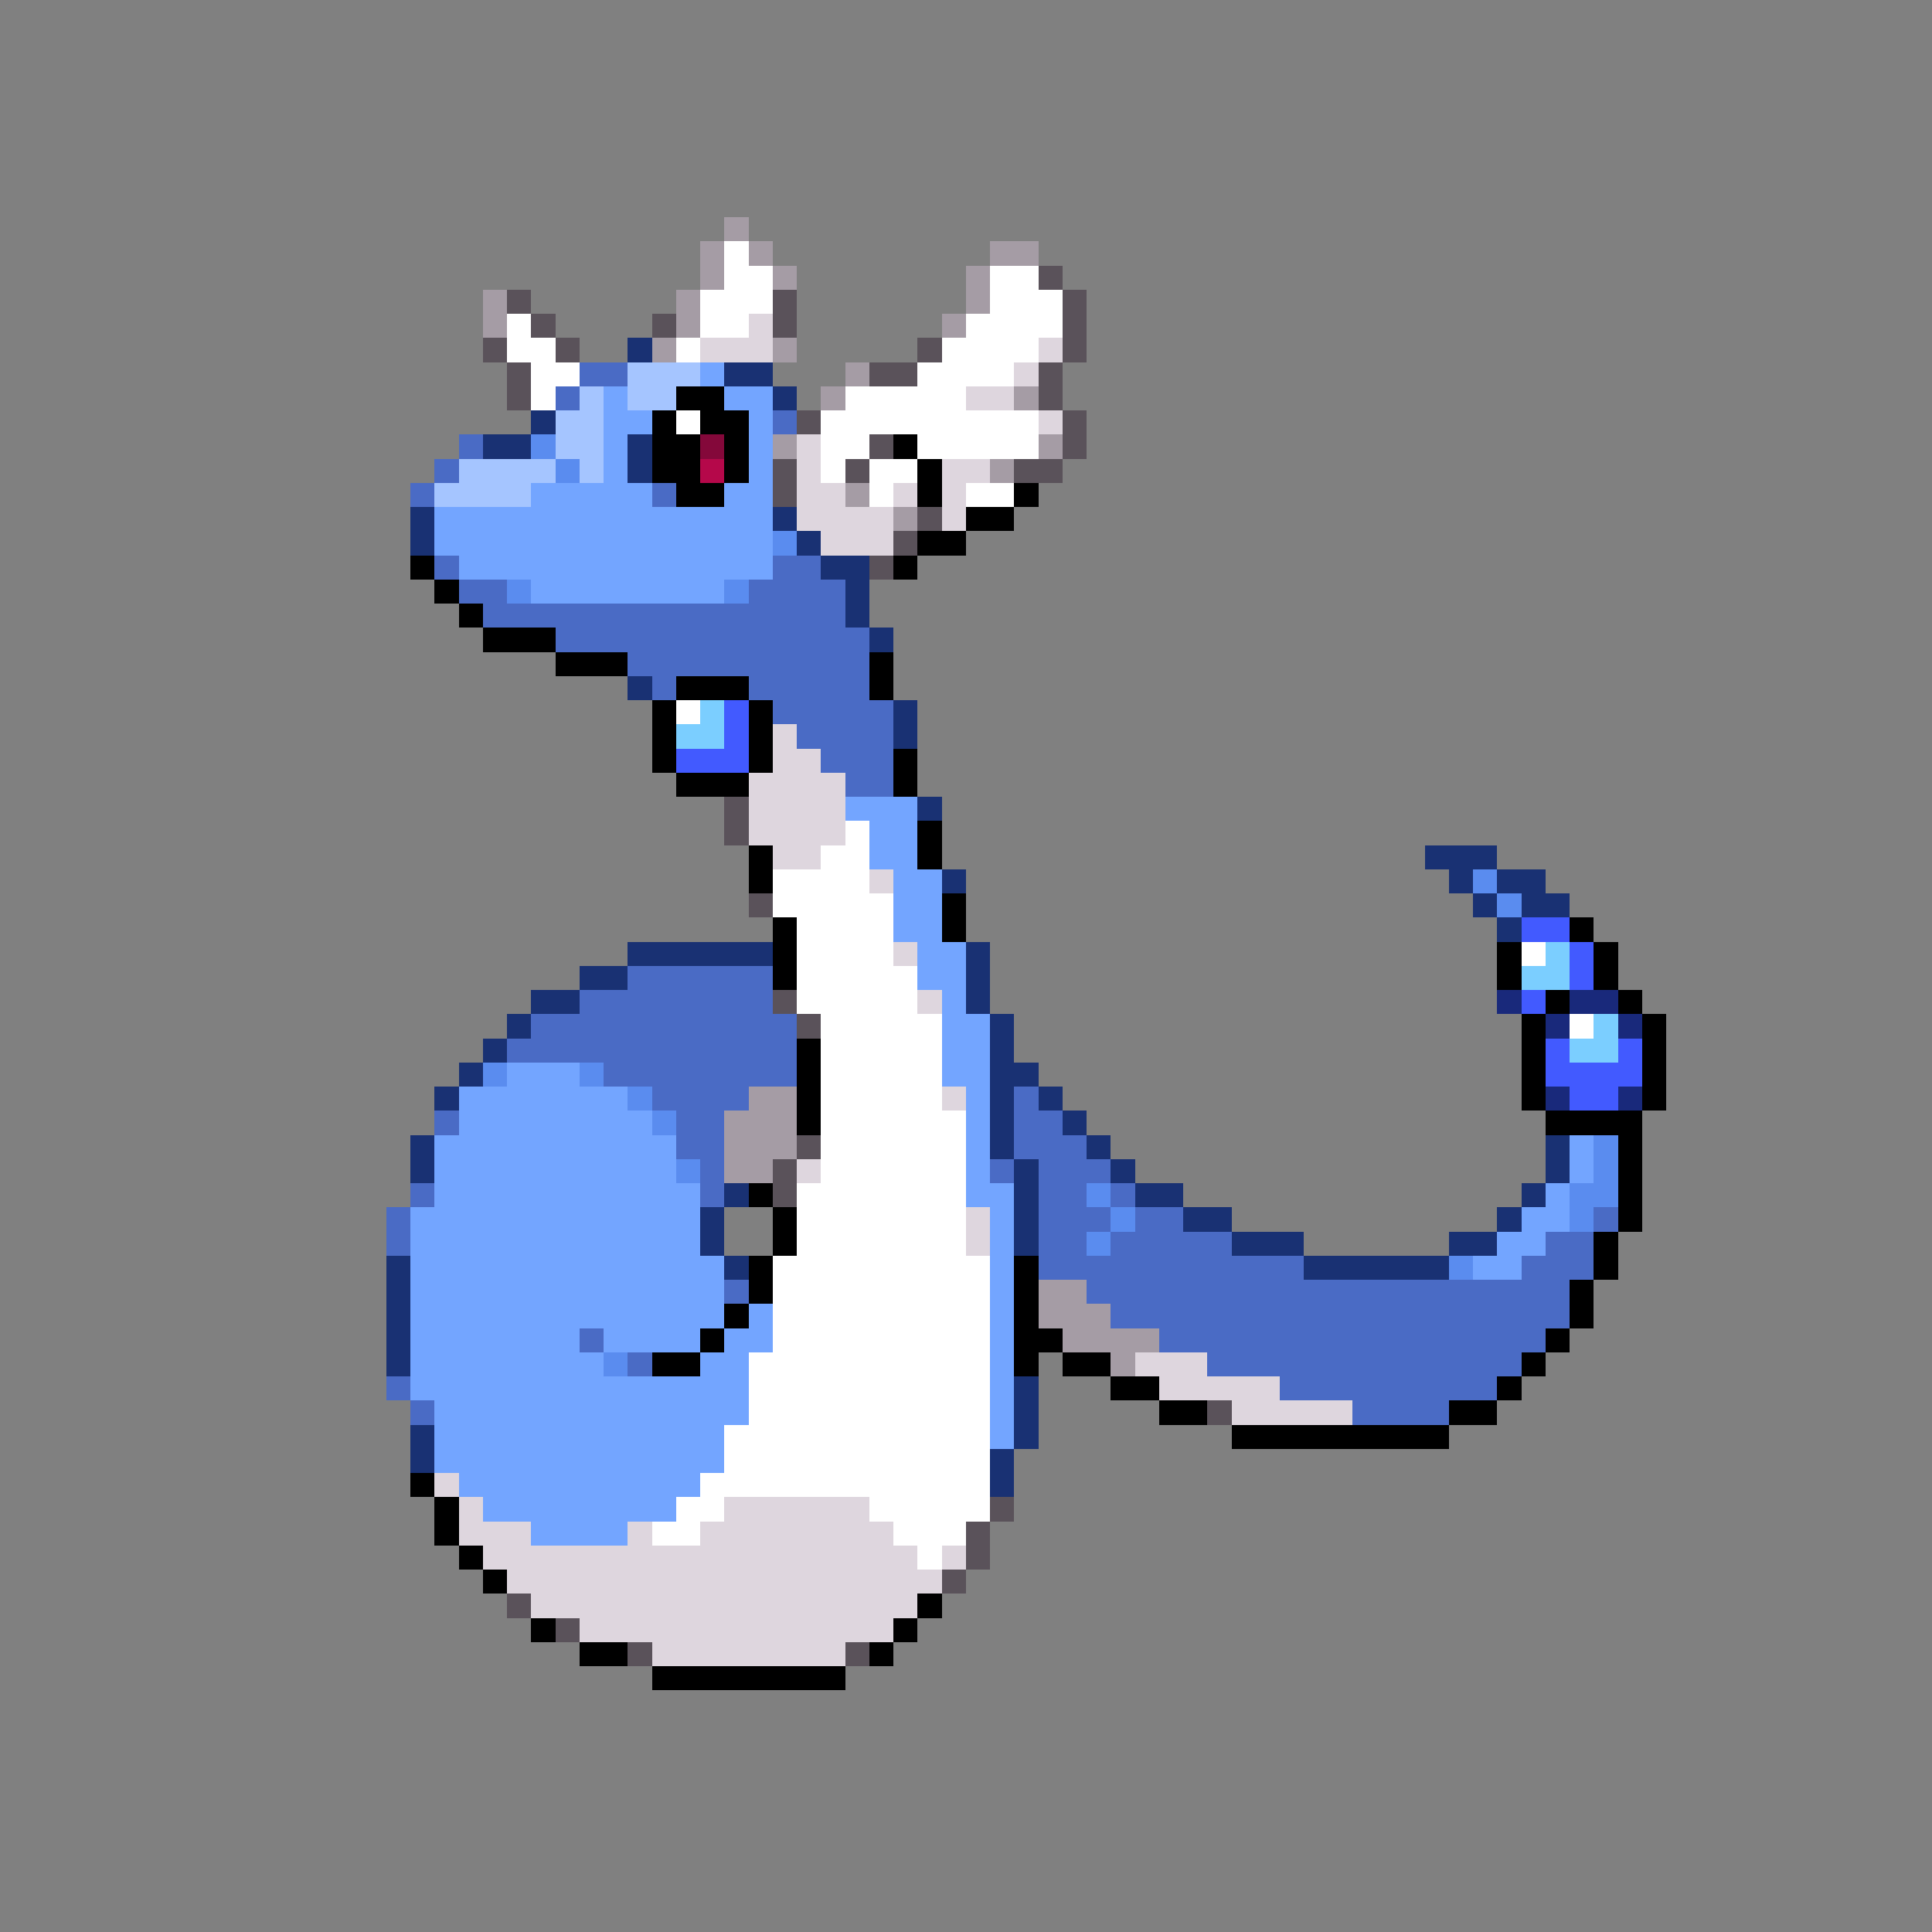 <svg xmlns="http://www.w3.org/2000/svg" viewBox="0 -0.5 80 80" shape-rendering="crispEdges">
<rect x="0" y="-0.5" width="80" height="80" fill="#808080" stroke="none"/>
<path stroke="#a59ca5" d="M30 9h1M29 10h1M31 10h1M41 10h2M29 11h1M32 11h1M40 11h1M20 12h1M28 12h1M40 12h1M20 13h1M28 13h1M39 13h1M27 14h1M32 14h1M35 15h1M34 16h1M42 16h1M32 18h1M43 18h1M41 19h1M35 20h1M37 21h1M31 45h2M30 46h3M30 47h3M30 48h2M43 53h2M43 54h3M44 55h4M46 56h1" />
<path stroke="#ffffff" d="M30 10h1M30 11h2M41 11h2M29 12h3M41 12h3M21 13h1M29 13h2M40 13h4M21 14h2M28 14h1M39 14h4M22 15h2M38 15h4M22 16h1M35 16h5M28 17h1M34 17h9M34 18h2M38 18h5M34 19h1M36 19h2M36 20h1M40 20h2M28 29h1M35 34h1M34 35h2M32 36h4M32 37h5M33 38h4M33 39h4M63 39h1M33 40h5M33 41h5M34 42h5M65 42h1M34 43h5M34 44h5M34 45h5M34 46h6M34 47h6M34 48h6M33 49h7M33 50h7M33 51h7M32 52h9M32 53h9M32 54h9M32 55h9M31 56h10M31 57h10M31 58h10M30 59h11M30 60h11M29 61h12M28 62h2M36 62h5M27 63h2M37 63h3M38 64h1" />
<path stroke="#5a525a" d="M43 11h1M21 12h1M32 12h1M44 12h1M22 13h1M27 13h1M32 13h1M44 13h1M20 14h1M23 14h1M38 14h1M44 14h1M21 15h1M36 15h2M43 15h1M21 16h1M43 16h1M33 17h1M44 17h1M36 18h1M44 18h1M32 19h1M35 19h1M42 19h2M32 20h1M38 21h1M37 22h1M36 23h1M30 33h1M30 34h1M31 37h1M32 41h1M33 42h1M33 47h1M32 48h1M32 49h1M50 58h1M41 62h1M40 63h1M40 64h1M39 65h1M21 66h1M23 67h1M26 68h1M35 68h1" />
<path stroke="#ded6de" d="M31 13h1M29 14h3M43 14h1M42 15h1M40 16h2M43 17h1M33 18h1M33 19h1M39 19h2M33 20h2M37 20h1M39 20h1M33 21h4M39 21h1M34 22h3M32 30h1M32 31h2M31 32h4M31 33h4M31 34h4M32 35h2M36 36h1M37 39h1M38 41h1M39 45h1M33 48h1M40 50h1M40 51h1M47 56h3M48 57h5M51 58h5M18 61h1M19 62h1M30 62h6M19 63h3M26 63h1M29 63h8M20 64h18M39 64h1M21 65h18M22 66h16M24 67h13M27 68h8" />
<path stroke="#193173" d="M26 14h1M30 15h2M32 16h1M22 17h1M20 18h2M26 18h1M26 19h1M17 21h1M32 21h1M17 22h1M33 22h1M34 23h2M35 24h1M35 25h1M36 26h1M26 28h1M37 29h1M37 30h1M38 33h1M59 35h3M39 36h1M60 36h1M62 36h2M61 37h1M63 37h2M62 38h1M26 39h6M40 39h1M24 40h2M40 40h1M22 41h2M40 41h1M21 42h1M41 42h1M20 43h1M41 43h1M19 44h1M41 44h2M18 45h1M41 45h1M43 45h1M41 46h1M44 46h1M17 47h1M41 47h1M45 47h1M64 47h1M17 48h1M42 48h1M46 48h1M64 48h1M30 49h1M42 49h1M47 49h2M63 49h1M29 50h1M42 50h1M49 50h2M62 50h1M29 51h1M42 51h1M51 51h3M60 51h2M16 52h1M30 52h1M54 52h6M16 53h1M16 54h1M16 55h1M16 56h1M42 57h1M42 58h1M17 59h1M42 59h1M17 60h1M41 60h1M41 61h1" />
<path stroke="#4a6bc5" d="M24 15h2M23 16h1M32 17h1M19 18h1M18 19h1M17 20h1M27 20h1M18 23h1M32 23h2M19 24h2M31 24h4M20 25h15M23 26h13M26 27h10M27 28h1M31 28h5M32 29h5M33 30h4M34 31h3M35 32h2M26 40h6M24 41h8M22 42h11M21 43h12M25 44h8M27 45h4M42 45h1M18 46h1M28 46h2M42 46h2M28 47h2M42 47h3M29 48h1M41 48h1M43 48h3M17 49h1M29 49h1M43 49h2M46 49h1M16 50h1M43 50h3M47 50h2M66 50h1M16 51h1M43 51h2M46 51h5M64 51h2M43 52h11M63 52h3M30 53h1M45 53h20M46 54h19M24 55h1M48 55h16M26 56h1M50 56h13M16 57h1M53 57h9M17 58h1M56 58h4" />
<path stroke="#a5c5ff" d="M26 15h3M24 16h1M26 16h2M23 17h2M23 18h2M19 19h4M24 19h1M18 20h4" />
<path stroke="#73a5ff" d="M29 15h1M25 16h1M30 16h2M25 17h2M31 17h1M25 18h1M31 18h1M25 19h1M31 19h1M22 20h5M30 20h2M18 21h14M18 22h14M19 23h13M22 24h8M35 33h3M36 34h2M36 35h2M37 36h2M37 37h2M37 38h2M38 39h2M38 40h2M39 41h1M39 42h2M39 43h2M21 44h3M39 44h2M19 45h7M40 45h1M19 46h8M40 46h1M18 47h10M40 47h1M65 47h1M18 48h10M40 48h1M65 48h1M18 49h11M40 49h2M64 49h1M17 50h12M41 50h1M63 50h2M17 51h12M41 51h1M62 51h2M17 52h13M41 52h1M61 52h2M17 53h13M41 53h1M17 54h13M31 54h1M41 54h1M17 55h7M25 55h4M30 55h2M41 55h1M17 56h8M29 56h2M41 56h1M17 57h14M41 57h1M18 58h13M41 58h1M18 59h12M41 59h1M18 60h12M19 61h10M20 62h8M22 63h4" />
<path stroke="#000000" d="M28 16h2M27 17h1M29 17h2M27 18h2M30 18h1M37 18h1M27 19h2M30 19h1M38 19h1M28 20h2M38 20h1M42 20h1M40 21h2M38 22h2M17 23h1M37 23h1M18 24h1M19 25h1M20 26h3M23 27h3M36 27h1M28 28h3M36 28h1M27 29h1M31 29h1M27 30h1M31 30h1M27 31h1M31 31h1M37 31h1M28 32h3M37 32h1M38 34h1M31 35h1M38 35h1M31 36h1M39 37h1M32 38h1M39 38h1M65 38h1M32 39h1M62 39h1M66 39h1M32 40h1M62 40h1M66 40h1M64 41h1M67 41h1M63 42h1M68 42h1M33 43h1M63 43h1M68 43h1M33 44h1M63 44h1M68 44h1M33 45h1M63 45h1M68 45h1M33 46h1M64 46h4M67 47h1M67 48h1M31 49h1M67 49h1M32 50h1M67 50h1M32 51h1M66 51h1M31 52h1M42 52h1M66 52h1M31 53h1M42 53h1M65 53h1M30 54h1M42 54h1M65 54h1M29 55h1M42 55h2M64 55h1M27 56h2M42 56h1M44 56h2M63 56h1M46 57h2M62 57h1M48 58h2M60 58h2M51 59h9M17 61h1M18 62h1M18 63h1M19 64h1M20 65h1M38 66h1M22 67h1M37 67h1M24 68h2M36 68h1M27 69h8" />
<path stroke="#5a8cef" d="M22 18h1M23 19h1M32 22h1M21 24h1M30 24h1M61 36h1M62 37h1M20 44h1M24 44h1M26 45h1M27 46h1M66 47h1M28 48h1M66 48h1M45 49h1M65 49h2M46 50h1M65 50h1M45 51h1M60 52h1M25 56h1" />
<path stroke="#84083a" d="M29 18h1" />
<path stroke="#b5084a" d="M29 19h1" />
<path stroke="#7bceff" d="M29 29h1M28 30h2M64 39h1M63 40h2M66 42h1M65 43h2" />
<path stroke="#425aff" d="M30 29h1M30 30h1M28 31h3M63 38h2M65 39h1M65 40h1M63 41h1M64 43h1M67 43h1M64 44h4M65 45h2" />
<path stroke="#19297b" d="M62 41h1M65 41h2M64 42h1M67 42h1M64 45h1M67 45h1" />
</svg>